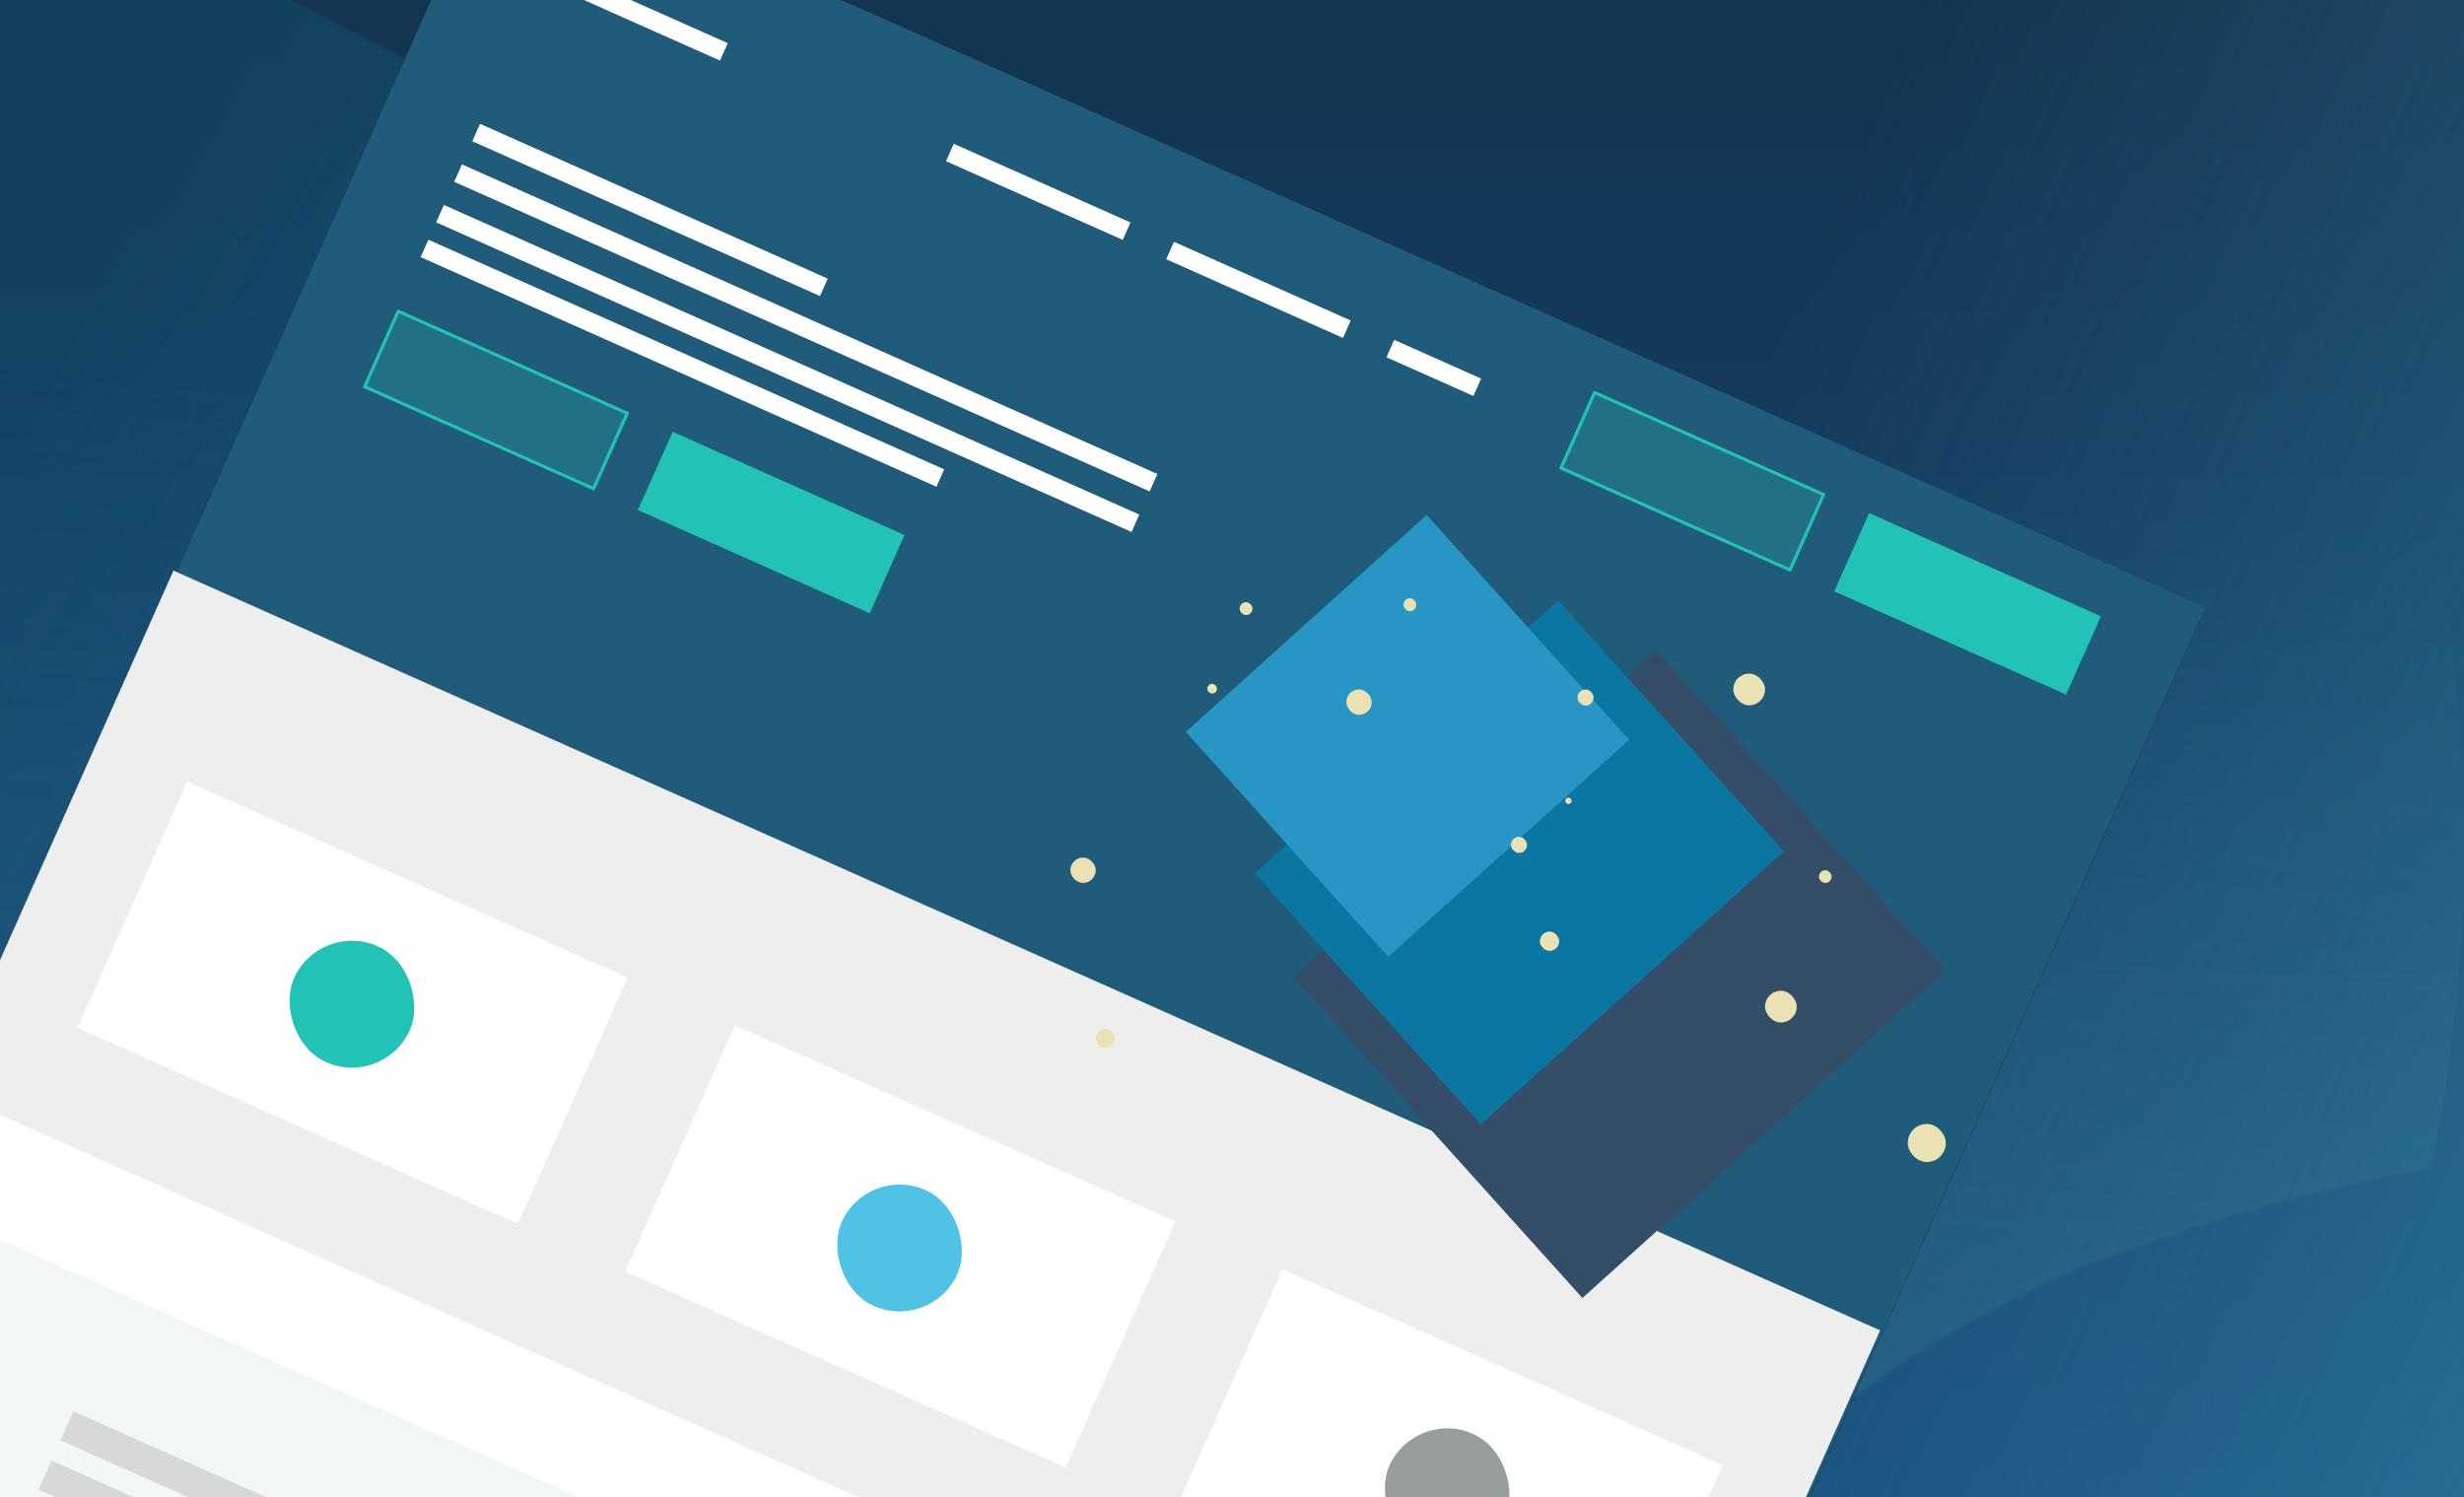 <svg xmlns="http://www.w3.org/2000/svg" xmlns:xlink="http://www.w3.org/1999/xlink" width="790" height="480" viewBox="0 0 790 480">
    <defs>
        <linearGradient id="a" x1="51.051%" x2="50%" y1="72.116%" y2="7.927%">
            <stop offset="0%" stop-color="#92D1EC" stop-opacity="0"/>
            <stop offset="100%" stop-color="#499FD4" stop-opacity=".2"/>
        </linearGradient>
        <linearGradient id="c" x1="50%" x2="50%" y1="0%" y2="100%">
            <stop offset="0%" stop-color="#13324B"/>
            <stop offset="100%" stop-color="#144F8A"/>
        </linearGradient>
        <path id="b" d="M1274.978 0v715.207c-134.326-83.448-265.283-125.792-392.87-127.032-191.38-1.86-356.85 182.122-493.538 182.122-91.126 0-204.74-54.205-340.844-162.614V0h1227.252z"/>
        <linearGradient id="d" x1="148.517%" x2="64.894%" y1="56.347%" y2="54.577%">
            <stop offset="0%" stop-color="#3F6CB9"/>
            <stop offset="100%" stop-color="#145B78" stop-opacity=".3"/>
        </linearGradient>
        <linearGradient id="f" x1="36.055%" x2="60.084%" y1="102.978%" y2="43.597%">
            <stop offset="0%" stop-color="#469079" stop-opacity=".5"/>
            <stop offset="100%" stop-color="#4085A2" stop-opacity="0"/>
        </linearGradient>
        <linearGradient id="g" x1="77.405%" x2="47.914%" y1="102.338%" y2="39.363%">
            <stop offset="0%" stop-color="#3BC2C8"/>
            <stop offset="100%" stop-color="#4084A5" stop-opacity="0"/>
        </linearGradient>
        <path id="i" d="M1.017 10H600v640.678H1.017z"/>
        <filter id="h" width="110.4%" height="109.7%" x="-5.2%" y="-4.5%" filterUnits="objectBoundingBox">
            <feOffset dy="2" in="SourceAlpha" result="shadowOffsetOuter1"/>
            <feGaussianBlur in="shadowOffsetOuter1" result="shadowBlurOuter1" stdDeviation="10"/>
            <feColorMatrix in="shadowBlurOuter1" values="0 0 0 0 0 0 0 0 0 0 0 0 0 0 0 0 0 0 0.2 0"/>
        </filter>
        <path id="j" d="M361.017 0h81.356v27.458h-81.356z"/>
        <path id="k" d="M0 0h81.356v27.458H0z"/>
    </defs>
    <g fill="none" fill-rule="evenodd">
        <g transform="translate(-288 -73)">
            <path fill="url(#a)" d="M12.784 513.531h1295.432v404.9H12.784z" transform="rotate(-7 660.5 715.98)"/>
            <mask id="e" fill="#fff">
                <use xlink:href="#b"/>
            </mask>
            <use fill="url(#c)" transform="matrix(-1 0 0 1 1322.705 0)" xlink:href="#b"/>
            <ellipse cx="200.282" cy="156.409" fill="url(#d)" mask="url(#e)" rx="360.079" ry="556.198" transform="rotate(27 200.282 156.41)"/>
            <ellipse cx="620.575" cy="310.159" fill="url(#f)" mask="url(#e)" rx="450.829" ry="499.405" transform="rotate(-21 620.575 310.159)"/>
            <ellipse cx="999.91" cy="157.821" fill="url(#g)" mask="url(#e)" rx="341.541" ry="732.357" transform="rotate(-21 999.91 157.82)"/>
        </g>
        <g transform="rotate(24 218.988 354.414)">
            <use fill="#000" filter="url(#h)" xlink:href="#i"/>
            <use fill="#205C7A" xlink:href="#i"/>
        </g>
        <path fill="#FFF" d="M305.786 46.106l56.67 25.232-2.481 5.574-56.671-25.231zM376.392 77.542l56.67 25.232-2.481 5.574-56.671-25.231zM446.998 108.978l27.87 12.409-2.482 5.574-27.87-12.409zM176.65-11.388l56.671 25.231-2.482 5.575-56.67-25.232z"/>
        <g transform="rotate(24 141.427 415.436)">
            <use fill="#23C2B7" fill-opacity=".2" xlink:href="#j"/>
            <path stroke="#23C2B7" d="M361.517.5h80.356v26.458h-80.356z"/>
        </g>
        <path fill="#23C2B7" d="M599.263 164.526l74.323 33.09-11.168 25.085-74.323-33.09z"/>
        <g>
            <g transform="rotate(24 -169.557 349.335)">
                <use fill="#23C2B7" fill-opacity=".2" xlink:href="#k"/>
                <path stroke="#23C2B7" d="M.5.5h80.356v26.458H.5z"/>
            </g>
            <path fill="#23C2B7" d="M215.686 138.461l74.322 33.09-11.168 25.085-74.322-33.09z"/>
            <path fill="#FFF" d="M153.9 39.709l111.484 49.635-2.482 5.575L151.42 45.283zM148.11 52.715l222.967 99.271-2.482 5.575-222.967-99.272zM142.319 65.722l222.967 99.271-2.482 5.575-222.967-99.272zM137.355 76.87l165.368 73.626-2.482 5.574-165.368-73.626z"/>
        </g>
        <g>
            <path fill="#EFEEEE" d="M55.61 182.963L602.81 426.59l-74.867 168.155-547.198-243.629z"/>
            <g transform="rotate(24 -559.483 266.453)">
                <path fill="#FFF" d="M0 0h154.576v86.441H0z"/>
                <rect width="40.678" height="40.678" x="56.949" y="23.39" fill="#23C2B7" rx="20.339"/>
            </g>
            <g transform="rotate(24 -655.584 718.576)">
                <path fill="#FFF" d="M0 0h154.576v86.441H0z"/>
                <rect width="40.678" height="40.678" x="56.949" y="23.39" fill="#4FC2E5" rx="20.339"/>
            </g>
            <g transform="rotate(24 -751.686 1170.7)">
                <path fill="#FFF" d="M0 0h154.576v86.441H0z"/>
                <rect width="40.678" height="40.678" x="56.949" y="23.39" fill="#989E9D" rx="20.339"/>
            </g>
        </g>
        <g>
            <path fill="#344E69" d="M531.123 208.307l92.73 102.987-116.504 104.9-92.73-102.986z"/>
            <path fill="#0B76A1" d="M499.51 192.535l72.444 80.458-97.194 87.514-72.445-80.458z"/>
            <path fill="#2796C4" d="M457.423 165.132l64.911 72.091-77.24 69.548-64.911-72.091z"/>
            <g fill="#EAE2B5" transform="translate(343.187 191.584)">
                <rect width="10.169" height="10.169" x="212.542" y="24.407" rx="5.085"/>
                <rect width="10.169" height="10.169" x="222.712" y="126.102" rx="5.085"/>
                <rect width="12.203" height="12.203" x="268.475" y="168.814" rx="6.102"/>
                <rect width="4.068" height="4.068" x="240" y="87.458" rx="2.034"/>
                <rect width="8.136" height="8.136" x="88.475" y="29.492" rx="4.068"/>
                <rect width="8.136" height="8.136" y="83.39" rx="4.068"/>
                <rect width="6.102" height="6.102" x="8.136" y="138.305" rx="3.051"/>
                <rect width="5.158" height="5.158" x="162.579" y="29.499" rx="2.579"/>
                <rect width="5.158" height="5.158" x="141.254" y="76.751" rx="2.579"/>
                <rect width="6.19" height="6.19" x="150.524" y="107.121" rx="3.095"/>
                <rect width="2.063" height="2.063" x="158.65" y="64.16" rx="1.032"/>
                <rect width="4.127" height="4.127" x="106.788" y=".266" rx="2.063"/>
                <rect width="4.127" height="4.127" x="54.252" y="1.504" rx="2.063"/>
                <rect width="3.095" height="3.095" x="43.898" y="27.691" rx="1.548"/>
            </g>
        </g>
        <g transform="rotate(24 -830.782 131.279)">
            <path fill="#FFF" d="M0 0h598.983v184.068H0z"/>
            <rect width="546.102" height="184.068" x="27.458" y="36.61" fill="#F3F6F6" rx="7"/>
            <path fill="#D8D8D8" d="M80.339 77.288h426.102v10.169H80.339zM80.339 94.576h305.085v10.169H80.339z"/>
        </g>
    </g>
</svg>
